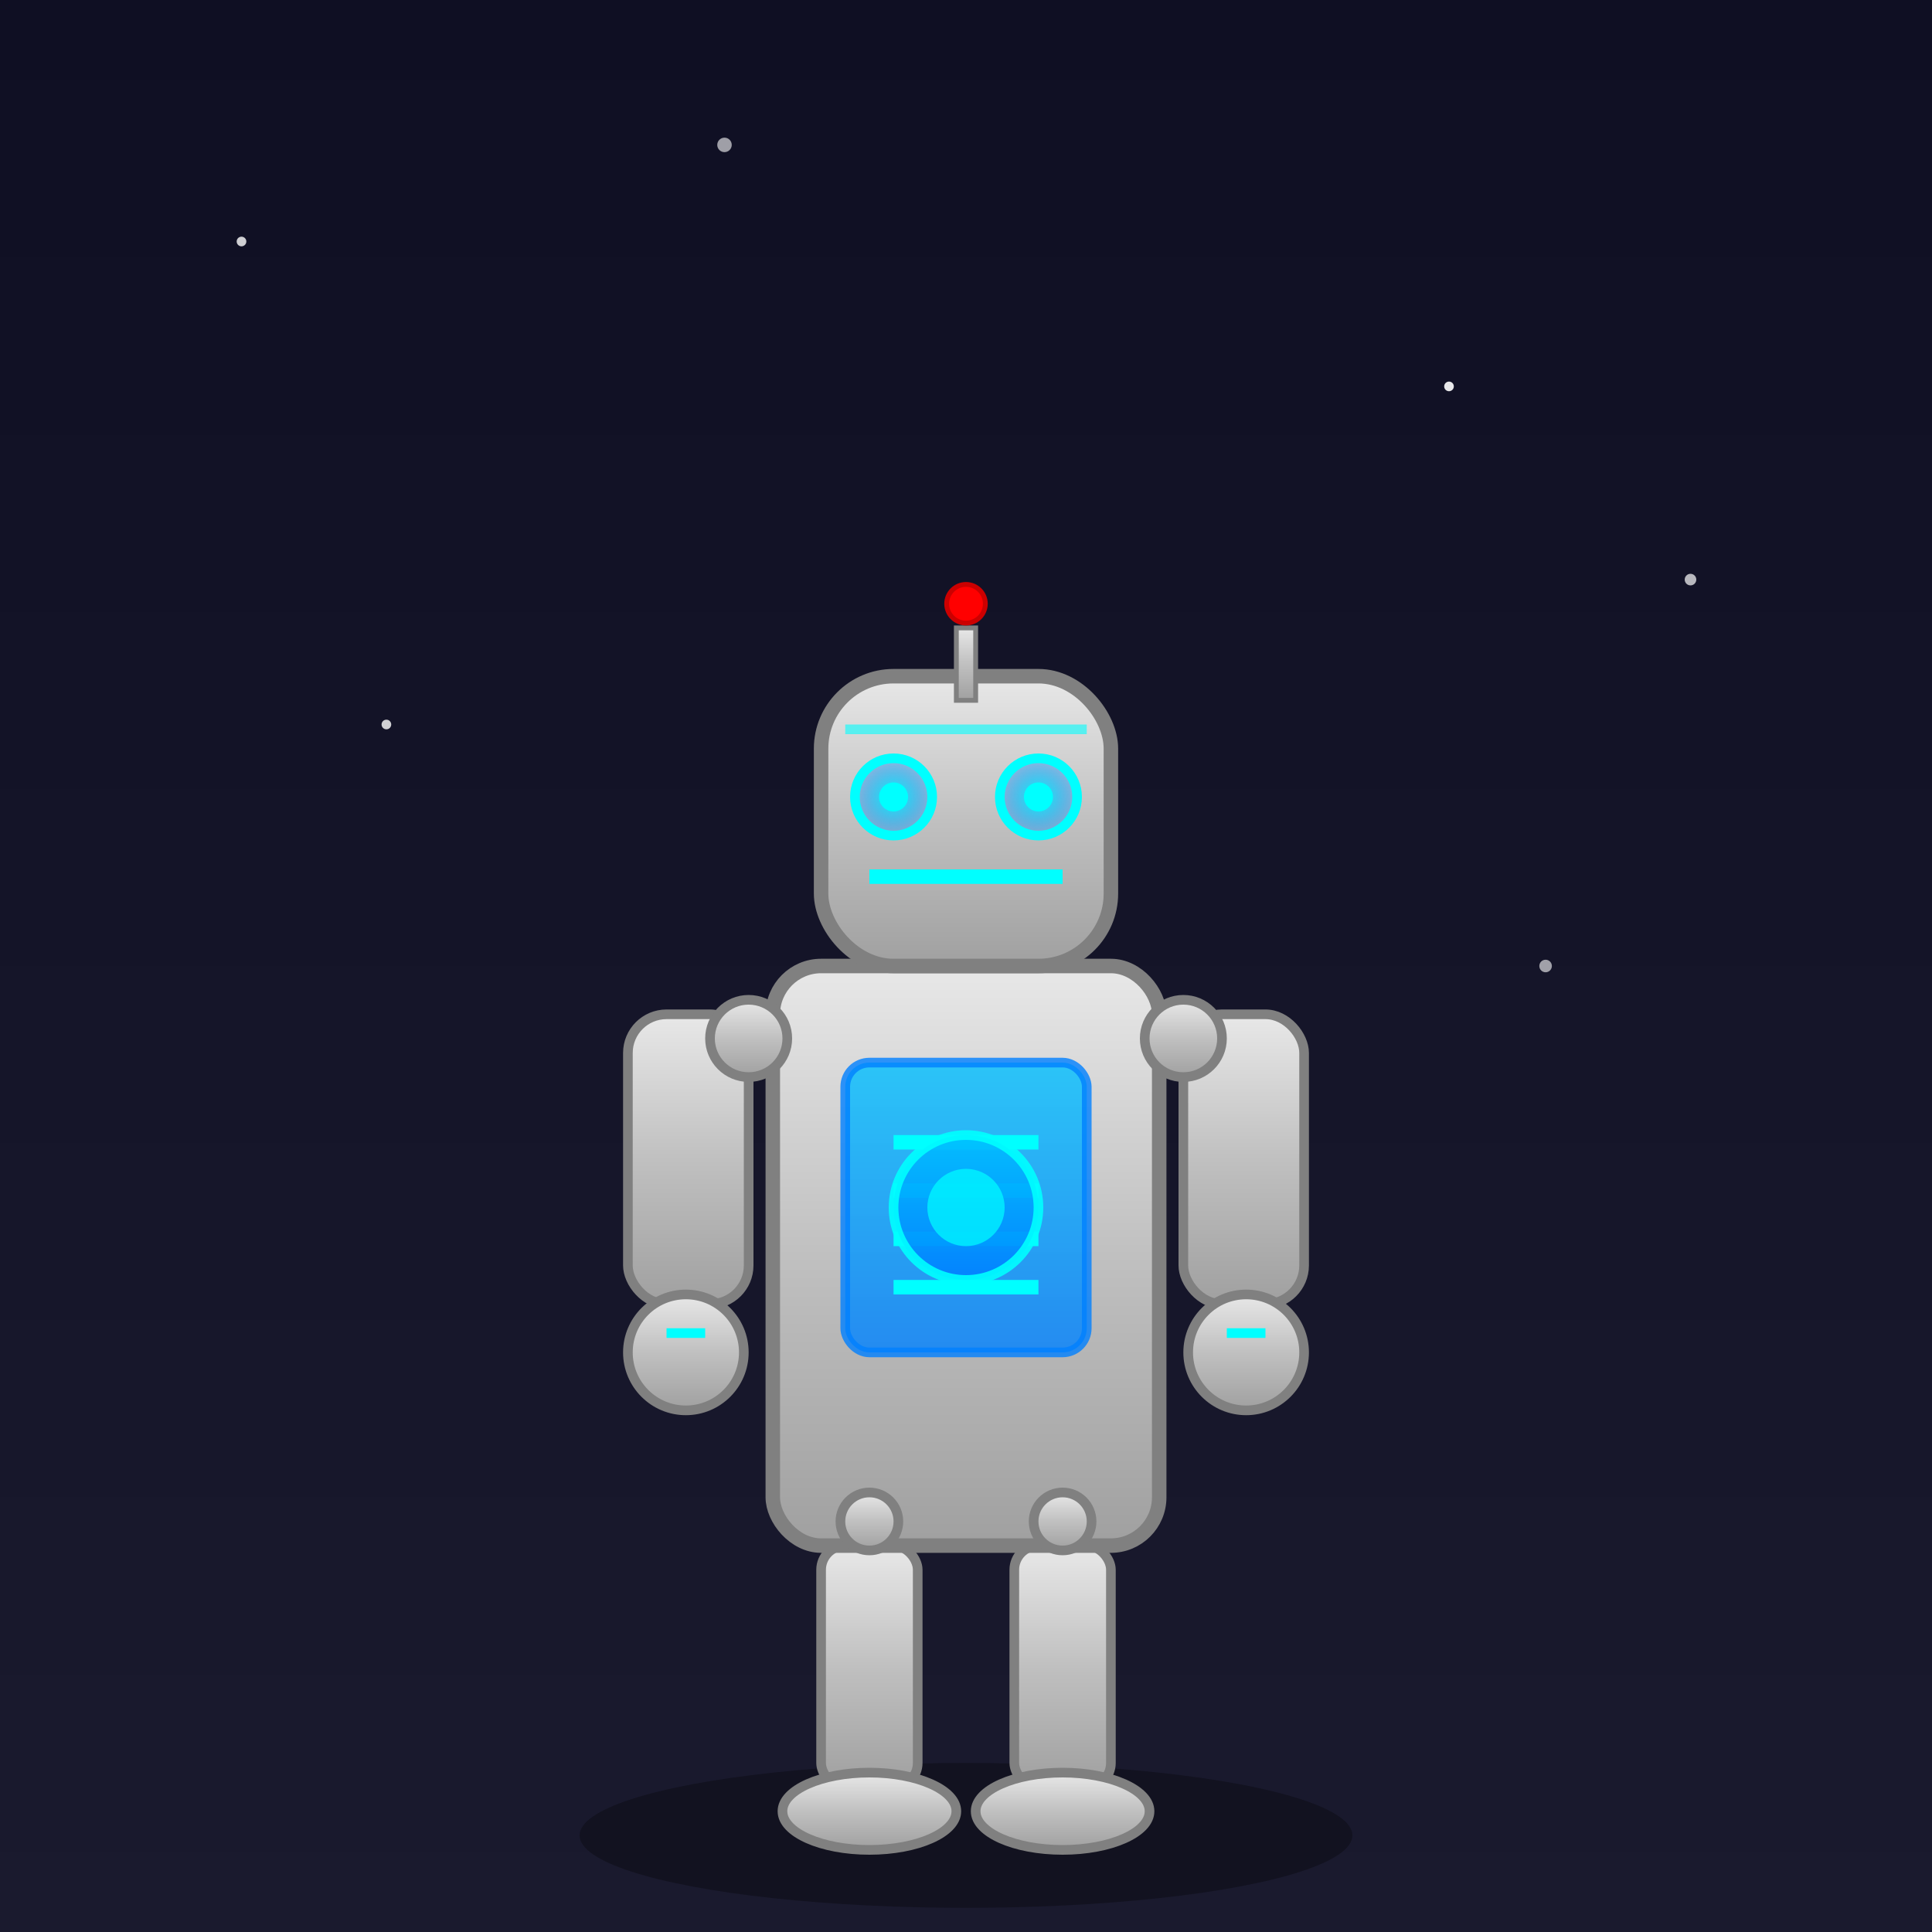 <svg xmlns="http://www.w3.org/2000/svg" width="400" height="400" viewBox="0 0 400 400">
  <rect x="0" y="0" width="400" height="400" fill="#333333" stroke="none"/>
  <defs>
    <linearGradient id="spaceBg" x1="0%" y1="0%" x2="0%" y2="100%">
      <stop offset="0%" style="stop-color:#0F0F23;stop-opacity:1" />
      <stop offset="100%" style="stop-color:#1A1A2E;stop-opacity:1" />
    </linearGradient>
    <linearGradient id="metalGrad" x1="0%" y1="0%" x2="0%" y2="100%">
      <stop offset="0%" style="stop-color:#E8E8E8;stop-opacity:1" />
      <stop offset="50%" style="stop-color:#C0C0C0;stop-opacity:1" />
      <stop offset="100%" style="stop-color:#A0A0A0;stop-opacity:1" />
    </linearGradient>
    <linearGradient id="blueGlow" x1="0%" y1="0%" x2="0%" y2="100%">
      <stop offset="0%" style="stop-color:#00BFFF;stop-opacity:1" />
      <stop offset="100%" style="stop-color:#0080FF;stop-opacity:1" />
    </linearGradient>
    <radialGradient id="eyeGlow" cx="50%" cy="50%" r="50%">
      <stop offset="0%" style="stop-color:#00FFFF;stop-opacity:1" />
      <stop offset="100%" style="stop-color:#0080FF;stop-opacity:0.3" />
    </radialGradient>
  </defs>
  
  <!-- Space background -->
  <rect width="400" height="400" fill="url(#spaceBg)"/>
  
  <!-- Stars -->
  <circle cx="50" cy="50" r="1" fill="white" opacity="0.8"/>
  <circle cx="150" cy="30" r="1.5" fill="white" opacity="0.6"/>
  <circle cx="300" cy="80" r="1" fill="white" opacity="0.9"/>
  <circle cx="350" cy="120" r="1.2" fill="white" opacity="0.7"/>
  <circle cx="80" cy="150" r="1" fill="white" opacity="0.8"/>
  <circle cx="320" cy="200" r="1.3" fill="white" opacity="0.6"/>
  
  <!-- Robot shadow -->
  <ellipse cx="200" cy="380" rx="80" ry="15" fill="#000" opacity="0.3"/>
  
  <!-- Robot legs -->
  <rect x="170" y="320" width="20" height="50" fill="url(#metalGrad)" stroke="#808080" stroke-width="2" rx="5"/>
  <rect x="210" y="320" width="20" height="50" fill="url(#metalGrad)" stroke="#808080" stroke-width="2" rx="5"/>
  
  <!-- Robot feet -->
  <ellipse cx="180" cy="375" rx="18" ry="8" fill="url(#metalGrad)" stroke="#808080" stroke-width="2"/>
  <ellipse cx="220" cy="375" rx="18" ry="8" fill="url(#metalGrad)" stroke="#808080" stroke-width="2"/>
  
  <!-- Robot body -->
  <rect x="160" y="200" width="80" height="120" fill="url(#metalGrad)" stroke="#808080" stroke-width="3" rx="10"/>
  
  <!-- Chest panel -->
  <rect x="175" y="220" width="50" height="60" fill="url(#blueGlow)" stroke="#0080FF" stroke-width="2" rx="5" opacity="0.8"/>
  
  <!-- Chest details -->
  <rect x="185" y="235" width="30" height="3" fill="#00FFFF"/>
  <rect x="185" y="245" width="30" height="3" fill="#00FFFF"/>
  <rect x="185" y="255" width="30" height="3" fill="#00FFFF"/>
  <rect x="185" y="265" width="30" height="3" fill="#00FFFF"/>
  
  <!-- Robot arms -->
  <rect x="130" y="210" width="25" height="60" fill="url(#metalGrad)" stroke="#808080" stroke-width="2" rx="8"/>
  <rect x="245" y="210" width="25" height="60" fill="url(#metalGrad)" stroke="#808080" stroke-width="2" rx="8"/>
  
  <!-- Robot hands -->
  <circle cx="142" cy="280" r="12" fill="url(#metalGrad)" stroke="#808080" stroke-width="2"/>
  <circle cx="258" cy="280" r="12" fill="url(#metalGrad)" stroke="#808080" stroke-width="2"/>
  
  <!-- Hand details -->
  <rect x="138" y="275" width="8" height="2" fill="#00FFFF"/>
  <rect x="254" y="275" width="8" height="2" fill="#00FFFF"/>
  
  <!-- Robot head -->
  <rect x="170" y="140" width="60" height="60" fill="url(#metalGrad)" stroke="#808080" stroke-width="3" rx="15"/>
  
  <!-- Robot eyes -->
  <circle cx="185" cy="165" r="8" fill="url(#eyeGlow)" stroke="#00FFFF" stroke-width="2"/>
  <circle cx="215" cy="165" r="8" fill="url(#eyeGlow)" stroke="#00FFFF" stroke-width="2"/>
  
  <!-- Eye pupils -->
  <circle cx="185" cy="165" r="3" fill="#00FFFF"/>
  <circle cx="215" cy="165" r="3" fill="#00FFFF"/>
  
  <!-- Antenna -->
  <rect x="198" y="130" width="4" height="15" fill="url(#metalGrad)" stroke="#808080" stroke-width="1"/>
  <circle cx="200" cy="125" r="4" fill="#FF0000" stroke="#CC0000" stroke-width="1"/>
  
  <!-- Head details -->
  <rect x="180" y="180" width="40" height="3" fill="#00FFFF"/>
  <rect x="175" y="150" width="50" height="2" fill="#00FFFF" opacity="0.6"/>
  
  <!-- Shoulder joints -->
  <circle cx="155" cy="215" r="8" fill="url(#metalGrad)" stroke="#808080" stroke-width="2"/>
  <circle cx="245" cy="215" r="8" fill="url(#metalGrad)" stroke="#808080" stroke-width="2"/>
  
  <!-- Energy core -->
  <circle cx="200" cy="250" r="15" fill="url(#blueGlow)" stroke="#00FFFF" stroke-width="2" opacity="0.9"/>
  <circle cx="200" cy="250" r="8" fill="#00FFFF" opacity="0.7"/>
  
  <!-- Leg joints -->
  <circle cx="180" cy="315" r="6" fill="url(#metalGrad)" stroke="#808080" stroke-width="2"/>
  <circle cx="220" cy="315" r="6" fill="url(#metalGrad)" stroke="#808080" stroke-width="2"/>
</svg>